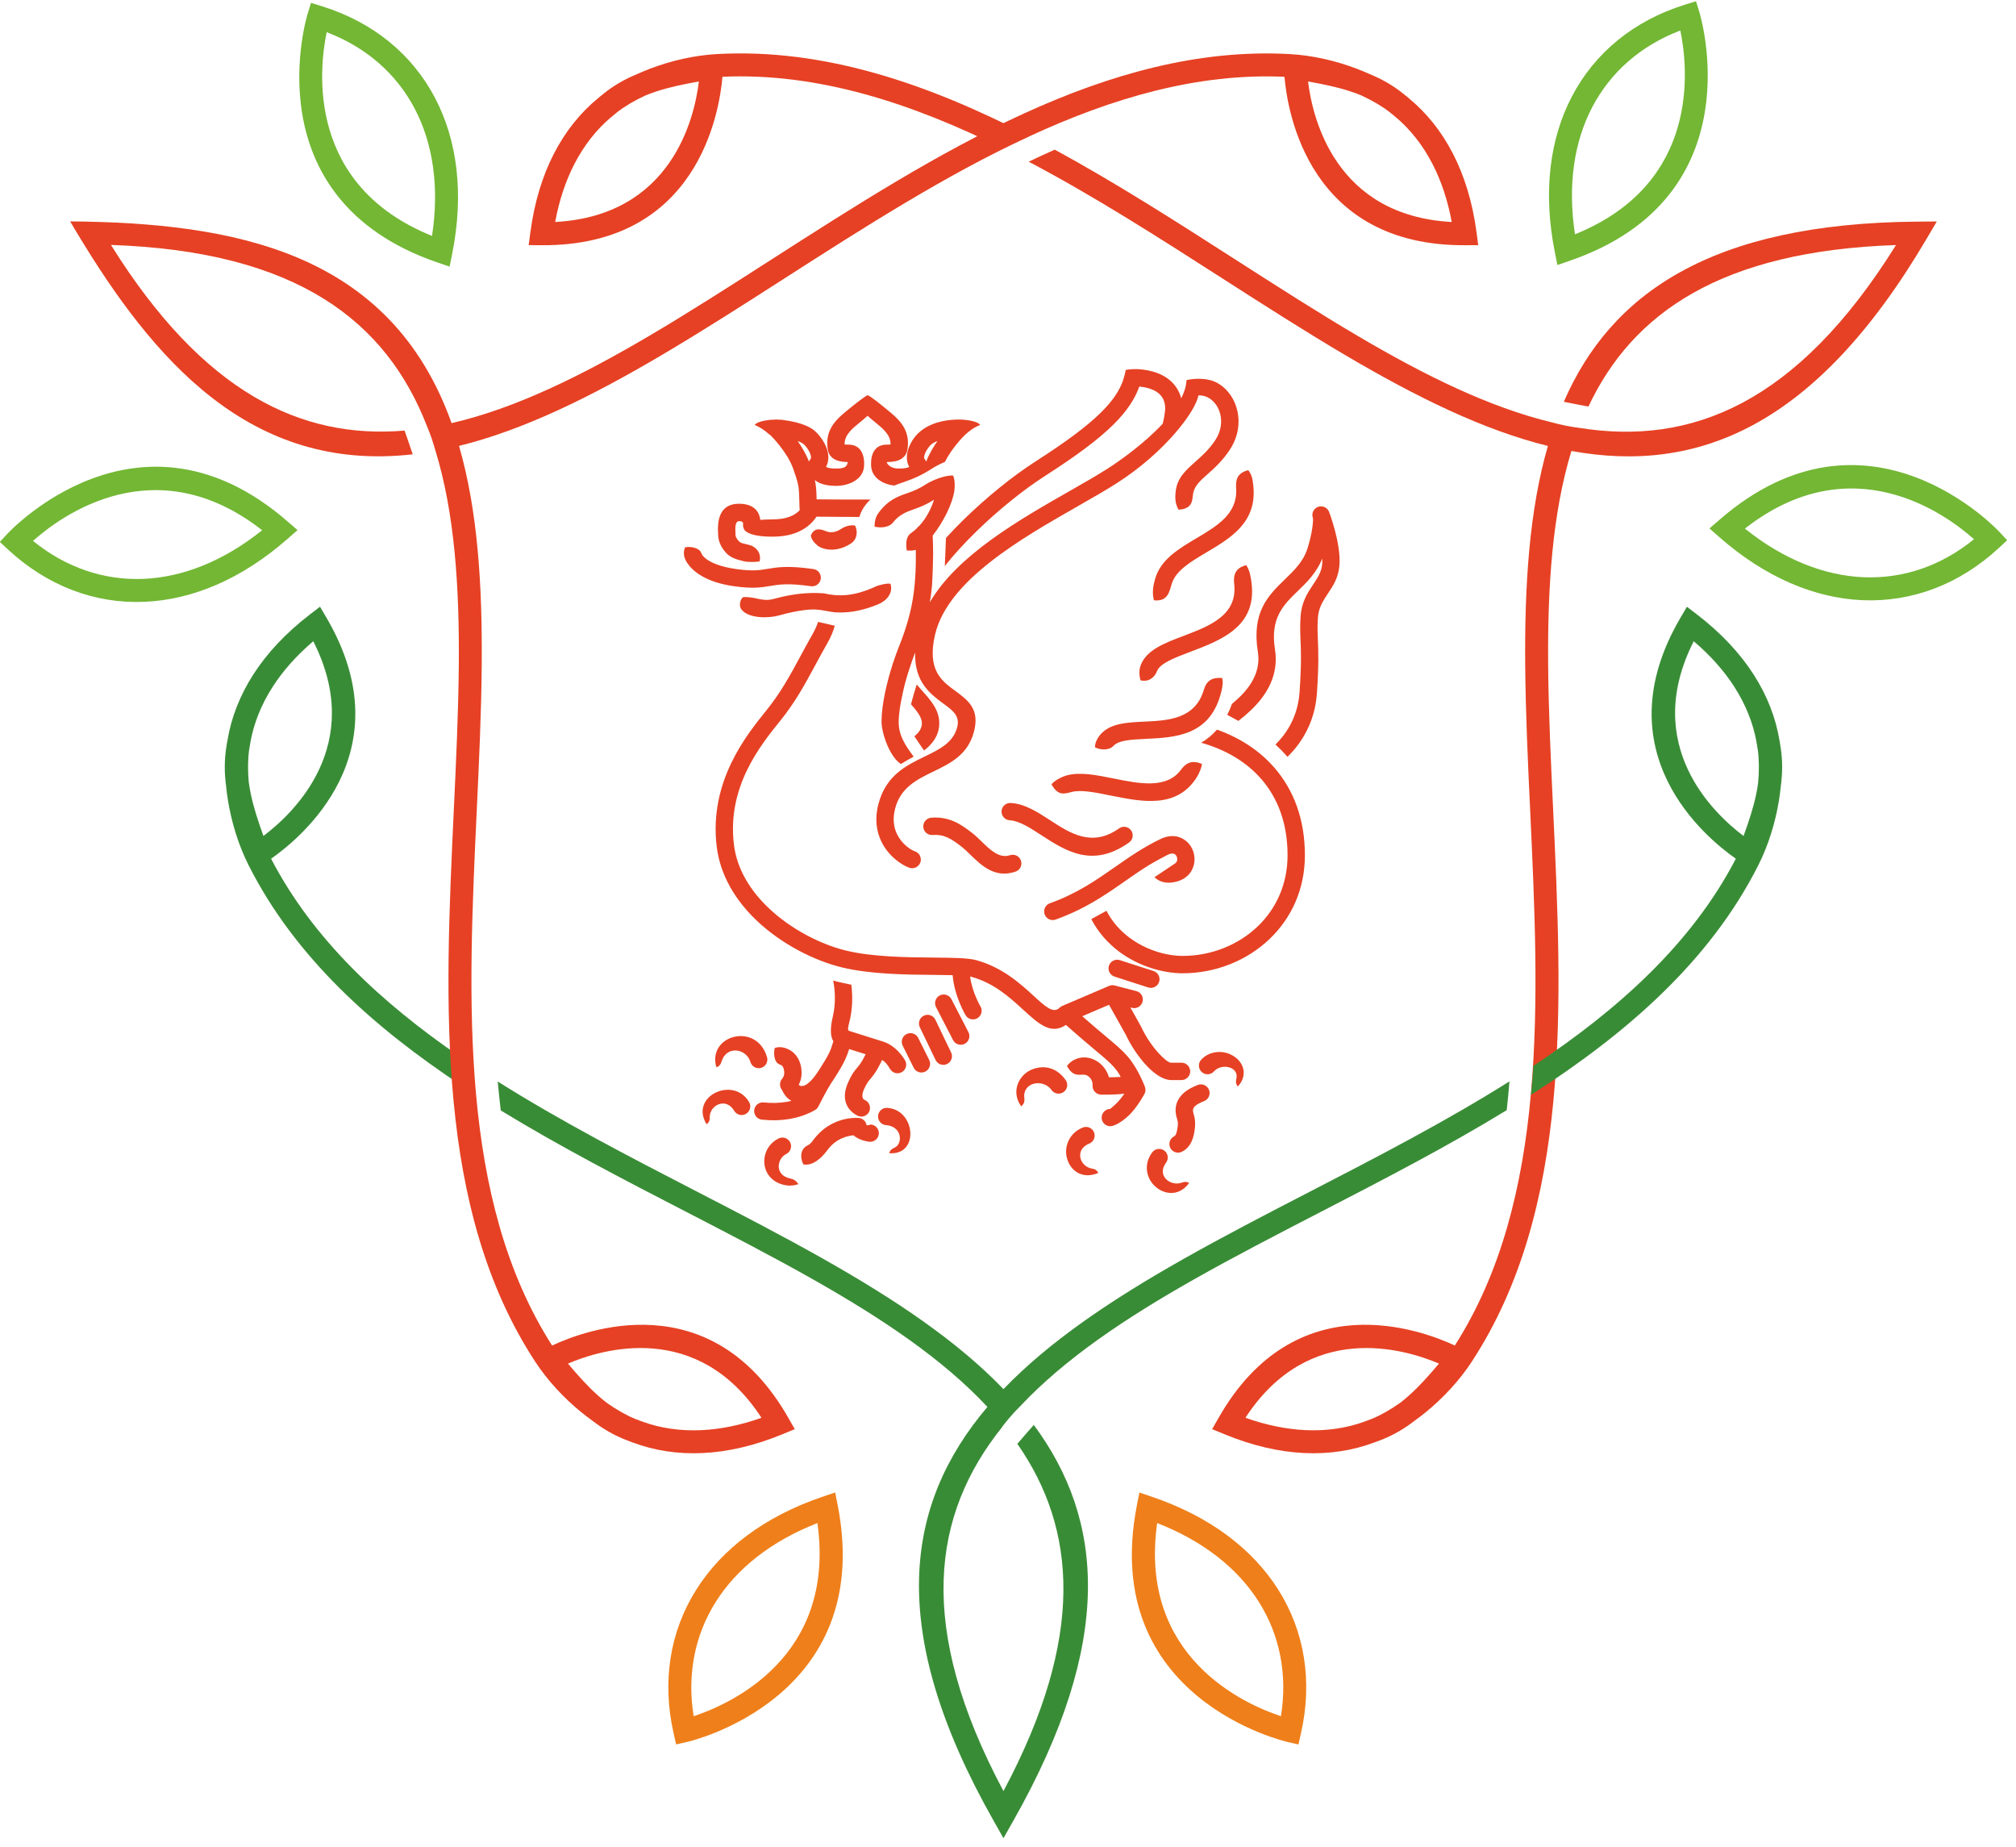 <svg width="167" height="153" viewBox="0 0 167 153" xmlns="http://www.w3.org/2000/svg"><title>gerb</title><desc>Created with Sketch.</desc><g fill="none" fill-rule="evenodd"><path d="M69.395 124.68c3.13 16.065-12.418 19.577-12.46 19.586l-.926.21-.21-.927c-.974-4.305-.307-8.448 1.902-11.928 2.11-3.325 5.626-6.03 10.453-7.663l1.03-.35.21 1.07zM57.46 142.14c2.966-.978 11.82-4.86 10.252-15.996-3.85 1.503-6.673 3.774-8.402 6.497-1.766 2.785-2.405 6.063-1.85 9.5zM95.857 126.144c-1.57 11.135 7.286 15.017 10.253 15.995.554-3.44-.085-6.717-1.85-9.5-1.73-2.723-4.55-4.994-8.403-6.497zm10.778 18.122c-.042-.01-15.59-3.52-12.46-19.585l.207-1.067 1.03.348c4.828 1.635 8.344 4.34 10.455 7.664 2.21 3.48 2.875 7.623 1.903 11.926l-.21.927-.925-.21z" fill="#EF7F1A"/><path d="M44.872 20.31c12.916.073 14.722-10.984 14.974-13.952 7.906-.354 15.67 2.186 23.25 5.948.717-.353 1.444-.696 2.18-1.03-8.358-4.315-16.99-7.3-25.91-6.797-1.867.104-3.79.554-5.503 1.205-.36.138-.715.285-1.056.44l-.025.01-.006.003c-1.02.42-1.955.95-2.817 1.654l-.016.012-.003.002c-.132.103-.26.208-.382.313l-.01.01-.01.007c-1.447 1.19-2.69 2.72-3.65 4.585-.947 1.84-1.623 4.015-1.953 6.518l-.14 1.064 1.075.007zm40.333-6.924c5.466 2.88 10.833 6.322 16.082 9.69 3.456 2.216 6.865 4.403 10.257 6.398 5.708 3.36 11.27 6.126 16.68 7.46-1.55 5.352-1.936 11.552-1.88 18.176.032 3.936.22 7.98.414 12.082.73 15.624 1.498 32.12-6.245 44.246-2.697-1.265-13.174-5.227-19.57 5.992l-.532.935.994.41c2.332.965 4.554 1.468 6.62 1.568 2.097.1 4.043-.21 5.797-.868l.013-.004.013-.003c.152-.053.306-.11.462-.175h.003l.02-.007c1.055-.4 1.994-.953 2.88-1.64.3-.218.6-.446.895-.686 1.422-1.16 2.773-2.6 3.798-4.165 8.297-12.668 7.505-29.634 6.754-45.692-.194-4.104-.382-8.154-.415-12.005-.053-6.493.34-12.556 1.927-17.747 10.397 1.895 20.22-1.94 29.417-17.566l.85-1.443-1.675.015c-17.03.145-25.33 5.967-29.222 14.92.665.133 1.46.294 2.04.395 3.654-7.772 11.04-12.888 25.478-13.377-8.21 13.166-16.97 16.62-26.23 15.144-.752-.093-1.502-.245-2.256-.452-5.204-1.248-10.563-3.903-16.065-7.142-3.318-1.953-6.73-4.14-10.19-6.36-4.882-3.132-9.862-6.326-14.944-9.09-.753.33-1.483.67-2.165.998zM115.98 116.19l-.016.01c-.8.562-1.596 1.013-2.334 1.317h-.003l-.01.005-.173.062-.042.016-.223.086-.01.004-.17.055.003.007c-1.475.53-3.117.78-4.89.692-1.55-.075-3.206-.405-4.943-1.023 5.272-8.085 13.2-5.694 16.032-4.487-.843 1.004-1.638 1.885-2.447 2.61l-.003.002c-.254.23-.51.444-.772.645zM50.627 9.71l.13-.115.01-.008.186-.15.035-.03.14-.117.008-.007.005-.004c.633-.488 1.42-.953 2.307-1.363l.018-.01c.305-.124.62-.24.944-.346 1.032-.336 2.193-.585 3.484-.812-.37 3.053-2.264 11.116-11.904 11.637.334-1.814.876-3.412 1.585-4.79.813-1.58 1.848-2.878 3.046-3.89l.005.004z" fill="#E64124"/><path d="M139.197 51.176c-6.52 11.15 2.153 18.242 4.596 19.944-3.644 7.02-9.72 12.473-16.763 17.153-.056.8-.126 1.603-.206 2.408 7.913-5.08 14.812-11.06 18.836-19.034.842-1.67 1.414-3.56 1.706-5.37.062-.382.11-.762.148-1.135l.004-.025v-.007c.146-1.094.155-2.168-.025-3.267l-.003-.017v-.004c-.023-.168-.05-.33-.08-.488l-.002-.013-.003-.013c-.306-1.848-1.01-3.69-2.146-5.454-1.12-1.74-2.668-3.412-4.67-4.95l-.85-.652-.544.93zm-14.16 38.386c-5.23 3.295-10.898 6.225-16.442 9.088-3.647 1.885-7.246 3.744-10.67 5.683-5.764 3.264-10.94 6.7-14.8 10.717-3.86-4.018-9.037-7.453-14.8-10.717-3.426-1.94-7.024-3.8-10.672-5.683-5.537-2.86-11.197-5.785-16.422-9.077.078.855.165 1.666.25 2.395 4.925 3.01 10.167 5.718 15.304 8.37 3.652 1.887 7.254 3.748 10.605 5.646 5.65 3.2 10.705 6.57 14.405 10.54-6.84 8.058-8.428 18.485.505 34.26l.825 1.46.825-1.46c8.392-14.822 7.497-24.92 1.687-32.77-.428.49-.965 1.096-1.363 1.567 4.908 7.053 5.65 16.01-1.15 28.76-7.26-13.616-5.922-22.904-.092-30.17l-.007-.01c.456-.605.963-1.18 1.52-1.73 3.693-3.927 8.71-7.27 14.316-10.444 3.353-1.898 6.955-3.76 10.606-5.645 5.153-2.66 10.41-5.377 15.347-8.397.09-.818.166-1.62.225-2.38zM38.12 87.53c-6.572-4.514-12.21-9.758-15.663-16.41 2.444-1.704 11.115-8.796 4.596-19.944l-.543-.928-.852.653c-2.002 1.54-3.548 3.21-4.668 4.95-1.135 1.767-1.838 3.608-2.146 5.456l-.002.012-.003.014c-.03.16-.06.32-.08.488v.004l-.005.018c-.18 1.115-.172 2.205-.018 3.316.037.368.084.742.145 1.118.293 1.81.865 3.702 1.706 5.37 3.84 7.61 10.296 13.405 17.754 18.333l-.223-2.45zM20.61 64.817l-.002-.02c-.087-.972-.08-1.888.027-2.68v-.002l.002-.01.033-.18.007-.046.037-.237v-.01l.037-.173h-.005c.28-1.543.884-3.09 1.846-4.583.84-1.304 1.955-2.572 3.358-3.768 4.368 8.607-1.667 14.277-4.127 16.126-.447-1.232-.812-2.36-1.037-3.425v-.002c-.072-.336-.13-.665-.172-.992zm124.888-3.357l.036.172.002.012.036.236.008.045.032.18.002.01v.008c.107.79.114 1.705.027 2.677v.02c-.044.328-.1.66-.17.992-.226 1.064-.59 2.193-1.04 3.425-2.46-1.85-8.495-7.52-4.127-16.128 1.404 1.194 2.518 2.462 3.357 3.766.96 1.494 1.566 3.04 1.845 4.582h-.007z" fill="#398C36"/><path d="M65.304 117.43c-6.395-11.22-16.874-7.256-19.57-5.99-7.744-12.125-6.974-28.625-6.244-44.25.193-4.1.382-8.147.415-12.083.056-6.624-.33-12.824-1.88-18.176 5.41-1.333 10.972-4.1 16.68-7.457 3.393-1.998 6.802-4.183 10.257-6.4C78.127 14.63 92.03 5.715 106.402 6.36c.254 2.968 2.06 14.024 14.974 13.95l1.076-.005-.14-1.064c-.33-2.5-1.007-4.676-1.953-6.515-.963-1.867-2.206-3.396-3.65-4.586l-.01-.01-.01-.01c-.124-.103-.25-.21-.384-.31l-.004-.003-.014-.01c-.875-.716-1.825-1.253-2.863-1.676-.337-.15-.685-.297-1.04-.432-1.716-.652-3.64-1.102-5.506-1.208-15.12-.852-29.416 8.317-42.947 16.997-3.46 2.22-6.87 4.408-10.19 6.362-5.597 3.292-11.044 5.984-16.332 7.204-5.09-14.236-18.062-16.59-31.6-16.708.18.306.364.612.547.917 6.3 10.478 14.32 19.912 27.833 18.375-.21-.623-.468-1.392-.675-1.965-8.557.72-16.68-3.12-24.322-15.377 15.444.523 22.818 6.34 26.19 15.04.274.648.504 1.32.694 2.02h.003c1.588 5.19 1.98 11.254 1.927 17.747-.033 3.85-.22 7.9-.414 12.006-.752 16.06-1.544 33.025 6.753 45.693 1.026 1.565 2.376 3.004 3.798 4.163.3.244.604.477.91.695l.02.017.006.003c.873.675 1.8 1.22 2.84 1.613l.018.007.003.002c.158.063.313.12.465.175l.012.005.013.003c1.752.66 3.698.97 5.794.87 2.067-.1 4.29-.604 6.622-1.57l.99-.41-.532-.934zm47.48-109.52l.016.01c.887.41 1.676.875 2.308 1.362h.003l.01.01.14.117.035.027.186.15.01.006.13.118.006-.004c1.196 1.012 2.233 2.31 3.045 3.89.71 1.378 1.25 2.977 1.586 4.79-9.64-.52-11.532-8.583-11.903-11.638 1.29.227 2.45.475 3.484.812l.003.002c.325.106.64.22.943.347zM53.246 117.746l-.166-.053-.01-.005-.223-.087-.043-.014-.173-.063-.01-.003-.004-.004c-.737-.304-1.533-.755-2.33-1.316l-.018-.013c-.262-.2-.52-.415-.774-.644-.808-.726-1.604-1.606-2.446-2.61 2.83-1.207 10.76-3.6 16.03 4.49-1.737.616-3.392.947-4.94 1.022-1.776.086-3.416-.162-4.892-.693l.002-.007z" fill="#E64124"/><path d="M130.042 21.593C145.52 16.27 140.786 1.05 140.772 1.01l-.28-.907-.908.282c-4.212 1.31-7.467 3.958-9.376 7.612-1.824 3.49-2.408 7.887-1.41 12.884l.214 1.068 1.03-.354zm9.152-19.065c.637 3.058 1.702 12.668-8.727 16.877-.623-4.088-.067-7.666 1.427-10.526 1.526-2.92 4.046-5.115 7.3-6.353zM144.54 43.78c8.86-6.927 16.65-1.2 18.98.88-2.7 2.2-5.86 3.285-9.15 3.147-3.225-.136-6.602-1.444-9.83-4.028zm21.084.272c-.03-.032-10.844-11.74-23.192-.998l-.822.714.817.718c3.83 3.364 7.93 5.056 11.863 5.223 4.12.17 8.04-1.325 11.28-4.317l.698-.646-.644-.696zM36.214 21.73C20.737 16.406 25.47 1.186 25.484 1.144l.28-.906.908.28c4.21 1.31 7.467 3.96 9.376 7.613 1.824 3.49 2.408 7.888 1.41 12.886l-.214 1.065-1.03-.353zM27.062 2.663C26.425 5.72 25.36 15.33 35.788 19.54c.624-4.086.068-7.665-1.426-10.525-1.527-2.92-4.046-5.112-7.3-6.35zM21.716 43.915c-8.86-6.926-16.65-1.2-18.98.882 2.7 2.198 5.86 3.284 9.15 3.146 3.225-.136 6.602-1.444 9.83-4.028zm-21.084.273c.03-.032 10.844-11.74 23.19-.998l.824.714-.817.718C20 47.986 15.9 49.68 11.964 49.844c-4.12.173-8.04-1.322-11.28-4.314l-.698-.646.644-.696z" fill="#73B734"/><path d="M97.627 42.21c-.243-.436-.307-.82-.242-1.466.114-1.15.808-1.767 1.664-2.528.52-.464 1.12-.996 1.622-1.763.462-.703.567-1.457.424-2.104-.064-.288-.178-.554-.333-.787-.15-.224-.334-.413-.543-.55-.272-.18-.595-.278-.95-.263-.21 1.31-2.786 4.742-6.797 7.295-.936.595-2.017 1.212-3.182 1.877-4.683 2.672-10.774 6.148-11.83 10.63-.69 2.932.55 3.844 1.603 4.617 1.137.833 2.12 1.556 1.612 3.45-.508 1.9-1.927 2.59-3.404 3.306-1.3.632-2.66 1.292-3.116 3.023-.23.865-.118 1.57.14 2.114.395.83 1.11 1.312 1.505 1.453.373.13.57.542.44.915-.134.374-.544.57-.918.438-.623-.22-1.736-.955-2.324-2.193-.388-.818-.56-1.852-.23-3.092.625-2.37 2.288-3.177 3.88-3.95 1.174-.57 2.3-1.118 2.64-2.384.255-.947-.36-1.4-1.072-1.923-1.153-.848-2.475-1.82-2.408-4.277l-.032.08c-.11.273-.275.734-.453 1.294l-.007.025-.01.033-.008.02-.013.04-.005.017-.014.042-.004.014-.015.044-.003.01-.015.047-.003.008-.016.048v.005l-.017.05v.002l-.016.052-.016.05v.005l-.014.047-.002.006-.013.043-.002.01-.01.04-.005.01-.01.037-.005.015-.01.033-.005.017-.008.03-.006.02-.01.025-.005.022-.007.024-.007.024-.004.02-.008.026-.005.018-.007.028-.005.015-.007.03-.003.012-.01.03-.003.01-.01.033v.007l-.01.036-.002.005-.01.038v.004l-.01.038-.01.038v.002l-.01.035v.004l-.01.03v.005l-.008.03-.002.007-.007.028-.008.034-.003.01-.006.022v.012l-.006.02-.003.013-.003.018-.004.015-.004.015-.005.016-.003.013-.003.017-.003.01-.005.02-.002.01-.004.018-.002.01-.005.018v.006l-.007.02v.005l-.005.02v.004l-.006.02v.003l-.006.022-.005.02-.004.02v.003l-.005.017v.002l-.003.015v.004l-.003.016v.004l-.004.01-.002.007-.002.01v.006l-.004.01v.005l-.002.007v.007l-.003.006v.007l-.002.005-.002.006v.005l-.002.008v.012l-.002.005v.008l-.002.006v.003l-.002.004v.006c-.17.754-.296 1.514-.317 2.163-.038 1.216.534 2.047 1.24 3.003-.276.147-.718.396-1.052.61-.896-.544-1.622-2.52-1.608-3.565.02-1.46.448-3.208.88-4.572.01-.084.037-.164.075-.236.17-.516.335-.968.473-1.312.655-1.638 1.035-3.002 1.232-4.437.15-1.104.198-2.258.18-3.616-.216.063-.458.078-.75.05-.072-.49-.105-1.108.343-1.427.176-.125.34-.26.488-.402.05-.08.118-.147.196-.2.642-.69 1.016-1.506 1.23-2.17-.568.36-1.075.585-1.705.802-.453.156-1.18.406-1.708 1.1-.24.315-.865.486-1.513.325.017-.596.13-.88.37-1.195.794-1.042 1.577-1.312 2.38-1.59.603-.206 1.01-.4 1.555-.75.417-.268 1.48-.736 2.2-.698.157.33.158.898.106 1.26-.16 1.112-.945 2.64-1.792 3.707.018.505.03.984.033 1.44V46.007l-.004.065v.067l-.002.06v.063l-.002.01v.115l-.002.014v.065l-.003.064v.064l-.002.037v.027l-.002.032v.09l-.002.025v.092l-.003.02v.055l-.003.04v.07l-.002.043v.01l-.002.045v.007l-.002.047v.004l-.002.05v.002l-.002.05-.002.05v.002l-.004.092v.008l-.002.038v.046l-.002.012v.032l-.002.014v.03l-.002.015v.027l-.002.018v.023l-.002.018v.044l-.002.02-.002.02v.042l-.002.015v.034l-.003.028v.01l-.002.026v.035l-.002.033v.034l-.003.028v.002l-.002.028v.028l-.002.025v.027l-.002.02v.025l-.002.015v.02l-.002.006v.032l-.002.006v.03l-.002.007v.03l-.002.006v.012c-.028.305-.06.602-.102.898-.024.178-.05.354-.08.53 2.263-3.897 7.435-6.848 11.567-9.205 1.167-.666 2.25-1.284 3.12-1.838 1.156-.736 3.12-2.152 4.6-3.744.07-.204.203-.96.208-1.223.006-.318-.056-.653-.234-.943-.18-.29-.49-.548-.99-.72-.257-.09-.562-.157-.92-.193-.375 1.053-1.048 2.064-2.154 3.158-1.24 1.225-3.042 2.568-5.622 4.222-1.898 1.217-3.966 2.908-5.72 4.617-1.012.99-1.916 1.976-2.615 2.87l.096-2.325c.47-.52.98-1.047 1.52-1.572 1.82-1.772 3.967-3.53 5.943-4.796 2.488-1.595 4.216-2.88 5.386-4.036.952-.94 1.52-1.79 1.82-2.65.06-.174.19-.642.22-.862.24-.065.848-.085 1.15-.06.524.046.975.142 1.36.275.85.295 1.4.773 1.743 1.323.162.262.273.537.344.813.26-.51.417-1.02.438-1.51.325-.08.707-.112 1.033-.11.638.01 1.2.12 1.697.448.377.247.7.574.953.955.248.373.43.804.535 1.268.222.998.067 2.146-.626 3.2-.617.94-1.284 1.53-1.867 2.05-.567.504-1.033.92-1.162 1.518-.11.52.047 1.325-1.213 1.404zM68.87 89.675c-.442.707-.927 1.665-1.058 1.927l-.002.005-.03.062h-.002c-.062.11-.153.205-.27.27-.64.365-1.34.6-2.057.726-.767.136-1.564.148-2.337.066-.394-.04-.68-.395-.638-.79.042-.393.395-.678.79-.636.642.07 1.303.058 1.94-.054.12-.02.238-.046.355-.074-.07-.038-.136-.082-.2-.132-.24-.184-.43-.436-.585-.775-.207-.253-.218-.622-.014-.89l.057-.07c.04-.055.075-.12.1-.19.03-.075.046-.16.046-.252 0-.21-.038-.39-.118-.52-.05-.08-.13-.145-.237-.178-.523-.162-.54-1-.425-1.378.293-.097.615-.095 1.01.064.382.154.67.41.87.734.23.367.338.81.338 1.277 0 .268-.05.518-.134.747-.028.077-.06.15-.097.222.022.032.044.056.066.073.036.026.103.036.2.034.127-.004.278-.052.465-.192.26-.195.567-.54.933-1.112.403-.63.668-1.048.858-1.454.128-.273.234-.566.34-.945-.22-.35-.305-.956-.042-2.06.196-.82.207-1.73.1-2.53-.02-.15-.044-.3-.07-.44.18.053.375.103.585.15.337.078.642.143.918.198.116.938.096 1.993-.133 2.954-.106.446-.227.804-.054.868l2.844.895c.752.236 1.41.9 1.787 1.535.2.34.088.78-.253.982-.34.202-.78.088-.982-.253-.253-.426-.43-.618-.662-.75-.47.984-.743 1.3-.983 1.583-.155.182-.294.344-.518.845-.327.734.038.877.04.877.368.14.553.555.412.924-.14.37-.555.552-.924.412-.005 0-1.777-.688-.836-2.797.31-.693.51-.928.737-1.193.174-.203.368-.43.71-1.125l-1.366-.43c-.105.334-.216.62-.35.907-.225.483-.493.913-.887 1.53v.003l-.06.09-.17.26zm24.984-1.593l.007.012c.567.856.923 1.766.976 1.904l.002.006v.002l.002.003v.006c.073.19.064.41-.043.6-.375.676-.77 1.22-1.13 1.607-.496.532-1.268 1.04-1.67 1.055-.394.014-.727-.295-.74-.69-.014-.396.295-.728.69-.742.03 0 .438-.352.67-.6.166-.18.343-.403.524-.67-.802.115-1.912.084-1.916.084-.397 0-.72-.322-.72-.72 0-.026.002-.052.005-.078.003-.158-.036-.305-.103-.43s-.164-.23-.273-.306c-.098-.067-.203-.108-.3-.114-.47-.03-.95.194-1.452-.73.354-.475.953-.74 1.543-.702.36.023.713.152 1.02.36.293.202.55.48.727.813.08.147.143.304.19.47.33-.004.717-.01.97-.03-.03-.066-.066-.14-.113-.22-.103-.174-.245-.37-.428-.577-.37-.42-.838-.812-1.577-1.43-.6-.505-1.376-1.154-2.414-2.08-1.25.843-2.245-.068-3.61-1.318-1.03-.945-2.34-2.142-4.197-2.658l-.13-.03c.162 1.307.85 2.463.852 2.466.203.34.093.78-.247.983-.34.202-.78.092-.983-.248-.002-.006-.936-1.57-1.07-3.315-.468-.013-1.002-.018-1.578-.023-2.297-.02-5.225-.05-7.582-.617-2.23-.54-4.99-1.892-7.1-3.908-1.7-1.627-2.994-3.687-3.286-6.11-.325-2.69.29-5 1.204-6.905.902-1.88 2.08-3.336 2.93-4.39 1.177-1.455 1.957-2.9 2.795-4.453.32-.593.65-1.203.987-1.794.245-.43.394-.778.48-1.06l1.382.317c-.11.426-.303.91-.616 1.457-.362.633-.67 1.205-.97 1.76-.87 1.614-1.68 3.114-2.942 4.674-.81 1.003-1.93 2.39-2.755 4.108-.812 1.69-1.358 3.736-1.07 6.118.248 2.054 1.37 3.824 2.848 5.237 1.92 1.835 4.426 3.066 6.448 3.554 2.202.53 5.035.557 7.257.578 1.568.014 2.85.026 3.527.215 2.185.607 3.637 1.936 4.782 2.984.94.863 1.597 1.463 2.113.957.066-.065.14-.114.222-.15l3.884-1.662c.16-.068.33-.074.483-.028l1.775.46c.383.1.614.49.514.874-.1.384-.49.614-.874.515l-.14-.036.245.433c.324.574.613 1.088.663 1.194.37.792.9 1.576 1.435 2.16.42.456.794.764 1.008.79h.89c.396 0 .718.322.718.72 0 .396-.322.718-.72.718h-.888v-.003h-.023c-.62-.02-1.36-.514-2.04-1.254-.624-.68-1.244-1.597-1.677-2.523-.007-.015-.294-.527-.616-1.1-.27-.48-.564-1-.76-1.357l-2.216.95c.83.73 1.47 1.267 1.98 1.695.794.666 1.296 1.086 1.735 1.584.19.214.35.43.485.637zm6.71.653c-.263.294-.717.32-1.012.054-.295-.266-.32-.72-.055-1.014.628-.695 1.688-.832 2.51-.41 1.052.538 1.393 1.703.527 2.623-.208-.286-.152-.48-.112-.667.21-.977-1.224-1.293-1.857-.587zm-5.117 6.706c.236-.316.685-.382 1.002-.146.315.236.38.685.144 1.002-.81 1.085.37 1.985 1.3 1.653.216-.078.345-.1.617.016-.9 1.27-2.342.946-3.065.03-.533-.675-.65-1.683 0-2.556zm-5.75-2.057c.367-.146.784.033.93.4.148.367-.03.784-.398.93-1.248.498-.783 1.904.214 2.068.232.04.37.083.545.36-1.36.58-2.407-.21-2.637-1.363-.18-.903.264-1.963 1.343-2.394zm-1.426-3.94c.233.323.158.77-.163 1-.322.23-.77.156-1-.165-.34-.497-1.018-.69-1.58-.49-.42.15-.752.564-.678 1.12.036.273.012.508-.26.717-.904-1.266-.147-2.698.996-3.09 1.014-.35 1.985-.068 2.686.91zM63.765 36.016c-.402-.37-.827-.654-1.25-.816.247-.37 1.42-.45 1.717-.45h.13l.005.002h.005c.182.004.358.013.528.03l-.008.007c.32.034.666.095 1.003.18l.032.007c.496.127.98.307 1.34.54.372.24.91.85 1.17 1.498.216.536.272 1.126-.01 1.654.122.08.377.14.853.14.84 0 .89-.27.95-.54-.535-.007-.885-.098-1.132-.25-.383-.237-.495-.534-.54-.874-.225-1.652.8-2.486 1.77-3.273.533-.433 1.26-1.007 1.54-1.145.305.12 1.166.837 1.544 1.144.97.787 1.995 1.62 1.77 3.273-.046.34-.157.638-.54.873-.254.157-.618.25-1.18.25-.045 0 .142.54.997.54.477 0 .732-.058.855-.14-.283-.528-.227-1.118-.01-1.654.686-1.705 2.458-2.266 4.177-2.266.294 0 1.47.08 1.715.45-.604.23-1.018.603-1.25.815-.178.163-1.112 1.128-1.673 2.244-.41.175-.762.36-.99.506-.84.54-1.473.842-2.404 1.162-.274.094-.547.188-.817.294-.86-.108-1.754-.568-1.89-1.498 0-.006-.277-1.893 1.288-1.893.14 0 .242-.004.31-.01.03-.784-.634-1.325-1.264-1.837-.22-.18-.438-.356-.638-.543-.2.187-.417.364-.638.543-.63.512-1.296 1.053-1.265 1.837.07.006.17.01.31.01 1.565 0 1.29 1.886 1.29 1.892-.142 1.072-1.35 1.522-2.287 1.522-.807 0-1.33-.163-1.673-.4-.038-.027-.074-.055-.108-.082.084.373.115.69.132 1.09l.018.51c1.49.015 2.976.016 4.467.016-.416.348-.796.938-.924 1.44-1.186 0-2.37-.01-3.555-.023-.302.46-.72.856-1.276 1.146-.596.313-1.344.5-2.27.51-2.112.028-2.42-.555-2.42-.556-.106-.158-.14-.342-.112-.515.003-.043-.004-.215-.34-.215-.27 0-.306.396-.306.672 0 .146.004.238.01.31.003.084.007.15.007.18 0 .06.034.245.276.5.19.202.47.194.95.336.427.127.956.624.764 1.34-.28.05-.91.076-1.305-.015-.725-.167-1.14-.347-1.448-.673-.594-.626-.675-1.265-.675-1.49 0-.035 0-.064-.004-.095v-.003c-.007-.116-.016-.268-.016-.392 0-.866.213-2.11 1.743-2.11 1.365 0 1.7.784 1.768 1.338.14-.017.443-.036 1.09-.045.686-.007 1.22-.135 1.623-.346.223-.117.407-.26.558-.428-.012-.055-.02-.112-.02-.172h-.002s-.008-.483-.035-1.16c-.013-.322-.04-.57-.106-.863-.072-.317-.192-.69-.39-1.244-.492-1.37-1.782-2.666-1.924-2.806l-.013.015zM67.38 47.13c.393.056.666.42.61.812-.056.392-.42.665-.812.61-1.89-.27-2.644-.144-3.36-.024-.746.126-1.457.245-3.023.023-2.46-.347-3.466-1.333-3.852-1.903-.264-.392-.392-.803-.2-1.313.38-.11 1.22.02 1.357.486 0 .002.273.938 2.892 1.31 1.35.19 1.955.09 2.59-.017.823-.138 1.69-.284 3.8.017zm9.91-1.332v-.002.002zm-1.35 10.89c.147.18.307.36.466.537.705.79 1.4 1.57 1.4 2.676 0 1.03-.602 1.76-1.263 2.257l-.8-1.178c.346-.274.625-.63.625-1.078 0-.51-.43-1.038-.903-1.572.155-.605.313-1.157.476-1.642zM99.213 89.86c.368-.148.786.03.935.398.148.368-.03.787-.398.935-.327.132-.648.285-.817.48-.107.125-.15.308-.057.59.13.4.187.87.03 1.65-.13.64-.43 1.214-1.02 1.487-.36.166-.786.01-.952-.35-.166-.358-.01-.784.35-.95.1-.047.17-.235.216-.465.107-.533.096-.675.013-.93-.278-.854-.088-1.484.333-1.97.36-.417.87-.674 1.366-.875zM72.15 93.136c.393.036.684.385.648.78-.036.392-.384.683-.778.647-.003 0-.824-.08-1.313-.534-.2.015-.436.06-.69.142-.31.102-.632.26-.92.495-.296.24-.48.484-.634.688-.354.47-1.122 1.26-1.92 1.076-.395-.86-.035-1.4.377-1.577.137-.06.253-.173.397-.364.2-.264.436-.578.875-.934.445-.362.924-.6 1.375-.75.61-.2 1.19-.243 1.568-.213.314.026.586.257.648.582.014.072.365-.04.366-.04zm1.26.052c-.396-.024-.697-.363-.674-.76.023-.394.363-.696.758-.672 2.355.143 2.694 3.963.16 3.753.1-.31.297-.384.48-.474.367-.18.466-.66.382-1.012-.112-.468-.55-.804-1.106-.837zm-8.91 1.1c.354-.174.783-.027.957.328.174.356.027.785-.328.96-.78.38-.994 1.772.356 2.035.256.05.455.173.656.46-.275.098-.628.16-1.018.1-2.243-.363-2.347-3.037-.626-3.88zm-2.447-3.017c.2.343.085.78-.256.98-.34.2-.78.087-.98-.254-.67-1.145-2.025-.48-2.025.522 0 .206 0 .395-.26.594-1.44-2.328 2.236-4.034 3.52-1.84zm1.486-3.716c.11.38-.11.777-.49.887-.38.11-.778-.11-.887-.49-.32-1.094-1.954-1.413-2.388-.046-.07.215-.152.406-.434.484-.772-2.67 3.34-3.77 4.198-.834zm11.24-.95c-.178-.355-.034-.787.32-.964.356-.177.788-.033.964.323l.91 1.824c.176.355.032.787-.323.964-.355.178-.786.034-.963-.322l-.91-1.824zm4.01.563c.17.356.02.784-.336.955-.357.17-.785.02-.955-.337l-1.304-2.713c-.17-.356-.02-.784.337-.955.356-.17.784-.02.954.337l1.304 2.714zm1.434-1.683c.18.352.043.784-.31.966-.35.18-.784.042-.965-.31l-1.41-2.73c-.18-.352-.044-.784.31-.966.35-.18.783-.043.965.31l1.41 2.73zm21.44-26.287c.154-.295.282-.595.38-.892.185-.154.374-.32.567-.503 1.065-1 1.83-2.273 1.59-3.795-.533-3.34.855-4.685 2.27-6.054.745-.72 1.5-1.452 1.84-2.536.205-.66.327-1.213.39-1.65.074-.51.08-.8.05-.89-.126-.375.08-.78.453-.906.362-.12.752.066.89.416h.002c.002.007 1.03 2.666.853 4.51-.095.98-.52 1.622-.96 2.28-.372.56-.757 1.138-.813 1.955-.053.754-.03 1.25-.006 1.834.04.914.087 2.035-.08 4.47-.178 2.525-1.404 4.237-2.433 5.245-.302-.34-.63-.68-.998-1.02.836-.82 1.847-2.225 1.993-4.327.165-2.375.12-3.442.082-4.31-.027-.64-.05-1.18.006-1.992.084-1.19.576-1.93 1.054-2.646.34-.508.668-1.003.728-1.62.015-.162.018-.332.013-.508-.48 1.193-1.278 1.967-2.068 2.73-1.143 1.108-2.265 2.195-1.85 4.8.332 2.086-.65 3.768-2.026 5.062-.343.324-.677.606-1.003.856l-.924-.504zm-.847 1.23c1.895.68 3.53 1.74 4.768 3.174 1.58 1.83 2.51 4.247 2.51 7.233 0 2.84-1.135 5.212-2.9 6.91-1.894 1.825-4.514 2.864-7.222 2.864-1.613 0-3.64-.566-5.303-1.82-.9-.682-1.698-1.564-2.27-2.667l1.26-.687c.47.912 1.13 1.642 1.877 2.205 1.396 1.055 3.09 1.53 4.437 1.53 2.343 0 4.602-.892 6.23-2.46 1.493-1.437 2.455-3.453 2.455-5.876 0-2.62-.8-4.723-2.16-6.294-1.244-1.44-2.97-2.453-4.993-3.025.494-.287.934-.662 1.31-1.087zM89.942 75.05c-.746.4-1.563.776-2.492 1.11-.372.133-.783-.06-.916-.433-.133-.372.06-.782.433-.915 2.258-.81 3.843-1.92 5.393-3 1.188-.83 2.358-1.648 3.783-2.327.88-.42 1.634-.244 2.15.202.247.214.43.492.54.795.11.3.147.627.102.946-.096.693-.553 1.342-1.467 1.587-.636.17-1.142.093-1.53-.13-.114-.067-.217-.145-.306-.232l1.623-1.086c.043-.022.08-.048.113-.075.087-.075.133-.167.146-.26.012-.087.002-.178-.028-.26-.03-.08-.075-.15-.132-.2-.114-.1-.314-.122-.593.01l-.137.068c-.383.203-.87.452-1.49.826-.676.418-1.31.86-1.952 1.31-.635.443-1.276.89-1.97 1.324h.003l-.007.004c-.4.25-.815.496-1.256.732l-.008.004zm-17.45-26.456c.362-.163 1.027-.305 1.273-.245.244.796-.344 1.42-1.02 1.7-.93.382-1.753.58-2.502.65-.345.032-.673.037-.986.02h-.002l-.06-.005h-.004l-.026-.004h-.004l-.027-.003h-.006l-.023-.003h-.008l-.02-.004h-.01l-.02-.002-.01-.002-.017-.002-.016-.002-.014-.002-.015-.002-.01-.002-.02-.002h-.008l-.02-.004h-.007l-.02-.004h-.006l-.02-.004h-.006l-.023-.005h-.002l-.024-.004h-.003l-.025-.004-.024-.006h-.004l-.02-.004h-.005l-.02-.003h-.006l-.017-.004-.008-.002h-.016l-.01-.002-.013-.002-.01-.002-.01-.002-.014-.002-.01-.002-.013-.002-.01-.002-.014-.002-.007-.002-.017-.003h-.005l-.016-.004h-.004l-.018-.004h-.002l-.02-.005-.022-.004-.02-.003h-.002l-.018-.004h-.004l-.016-.004h-.005l-.015-.005h-.006l-.014-.004h-.007l-.01-.002-.01-.002-.01-.002h-.01l-.01-.003h-.01l-.01-.003-.01-.002h-.007l-.014-.003h-.006l-.015-.004h-.005l-.016-.003h-.004l-.017-.004-.02-.002-.02-.004-.018-.004-.017-.003H68.1l-.015-.003h-.006l-.014-.003h-.007l-.01-.002h-.01l-.01-.003h-.018l-.01-.003h-.008l-.012-.002h-.006l-.013-.003h-.005l-.015-.002h-.004l-.017-.003h-.003l-.016-.002-.02-.002-.018-.002h-.02l-.082-.007c-.435-.083-1.626.016-3.247.473-.847.238-2.532.27-3.11-.52-.23-.32-.066-.862.158-1 1.1-.055 1.546.424 2.564.138 1.93-.542 3.414-.502 3.957-.46.065-.005.133 0 .2.016.558.127 1.154.196 1.826.133.683-.064 1.46-.266 2.38-.68zm19.832 32.29c-.376-.122-.584-.526-.463-.903.123-.374.527-.582.904-.46l2.79.9c.376.12.584.522.463.9-.12.376-.525.584-.902.463l-2.79-.9zm-26.248-44.36c.355.506.704 1.093.936 1.703.035-.084.085-.156.147-.24l.007-.013c.04-.097.004-.256-.064-.425-.15-.374-.43-.705-.613-.824-.114-.074-.256-.14-.414-.202zM76.57 37.98c.065.087.118.16.154.25.232-.61.58-1.2.936-1.703-.158.06-.3.128-.414.202-.186.12-.464.45-.614.82-.07.17-.104.33-.063.43zm-9.394 6.348c.27-.627.763-.52 1.135-.375.17.066.35.133.56.13.25-.002.537-.096.836-.297.33-.22.787-.328 1.124-.257.222.42.213 1.11-.33 1.476-.73.494-1.665.688-2.505.346-.348-.143-.85-.68-.82-1.024zm10.08 24.83c-.394.03-.742-.263-.774-.66-.032-.394.262-.74.657-.774.765-.064 1.4.08 1.98.347.54.25 1 .594 1.473.966.244.192.487.428.74.675.673.657 1.45 1.416 2.33 1.118.376-.127.784.074.91.45.128.374-.073.782-.45.91-1.71.58-2.825-.508-3.79-1.45-.22-.213-.43-.418-.627-.574-.403-.317-.788-.607-1.19-.79-.363-.168-.767-.26-1.26-.218zm6.387-1.222c-.395-.02-.698-.36-.676-.755.02-.396.36-.7.755-.677 1.172.067 2.208.74 3.298 1.448 1.65 1.073 3.452 2.24 5.68.656.322-.23.77-.154 1 .17.228.32.153.77-.17.998-3.02 2.15-5.248.705-7.29-.62-.926-.602-1.806-1.174-2.597-1.22zm3.46-2.97c.238-.328.882-.645 1.274-.75 1.105-.298 2.46-.025 3.89.264 2.095.422 4.38.883 5.56-.728.434-.59.93-.82 1.738-.484-.013.277-.244.814-.41 1.08-1.655 2.65-4.537 2.067-7.168 1.536-1.256-.253-2.446-.497-3.22-.29-.674.18-1.13.297-1.663-.627zm5.144-3.2c-.33.367-1.043.39-1.547.124.01-.39.214-.79.48-1.083.817-.908 2.165-.973 3.654-1.043 1.934-.092 4.17-.2 4.89-2.638.222-.753.685-1.044 1.513-.974.103.313.022.773-.066 1.133-.896 3.655-3.78 3.792-6.267 3.91-1.174.056-2.237.108-2.655.572zm3.595-6.177c-.2.527-.703.92-1.367.755-.132-.5-.116-.897.025-1.267.48-1.254 1.962-1.815 3.59-2.43 2.08-.79 4.453-1.69 4.145-4.294-.084-.707.092-1.338 1.01-1.54.243.418.29.626.37 1.07.713 3.934-2.35 5.094-5.02 6.105-1.31.495-2.504.95-2.753 1.6zm-.254-5.874c-.16-.605-.073-1.18.097-1.77.46-1.61 1.95-2.494 3.48-3.4 1.646-.978 3.347-1.99 3.234-4.046-.037-.65-.01-1.302 1.003-1.56.31.386.368.796.42 1.302.31 3.02-1.845 4.302-3.93 5.538-1.247.74-2.464 1.463-2.814 2.53-.21.64-.3 1.54-1.493 1.406z" fill="#E64124"/></g></svg>